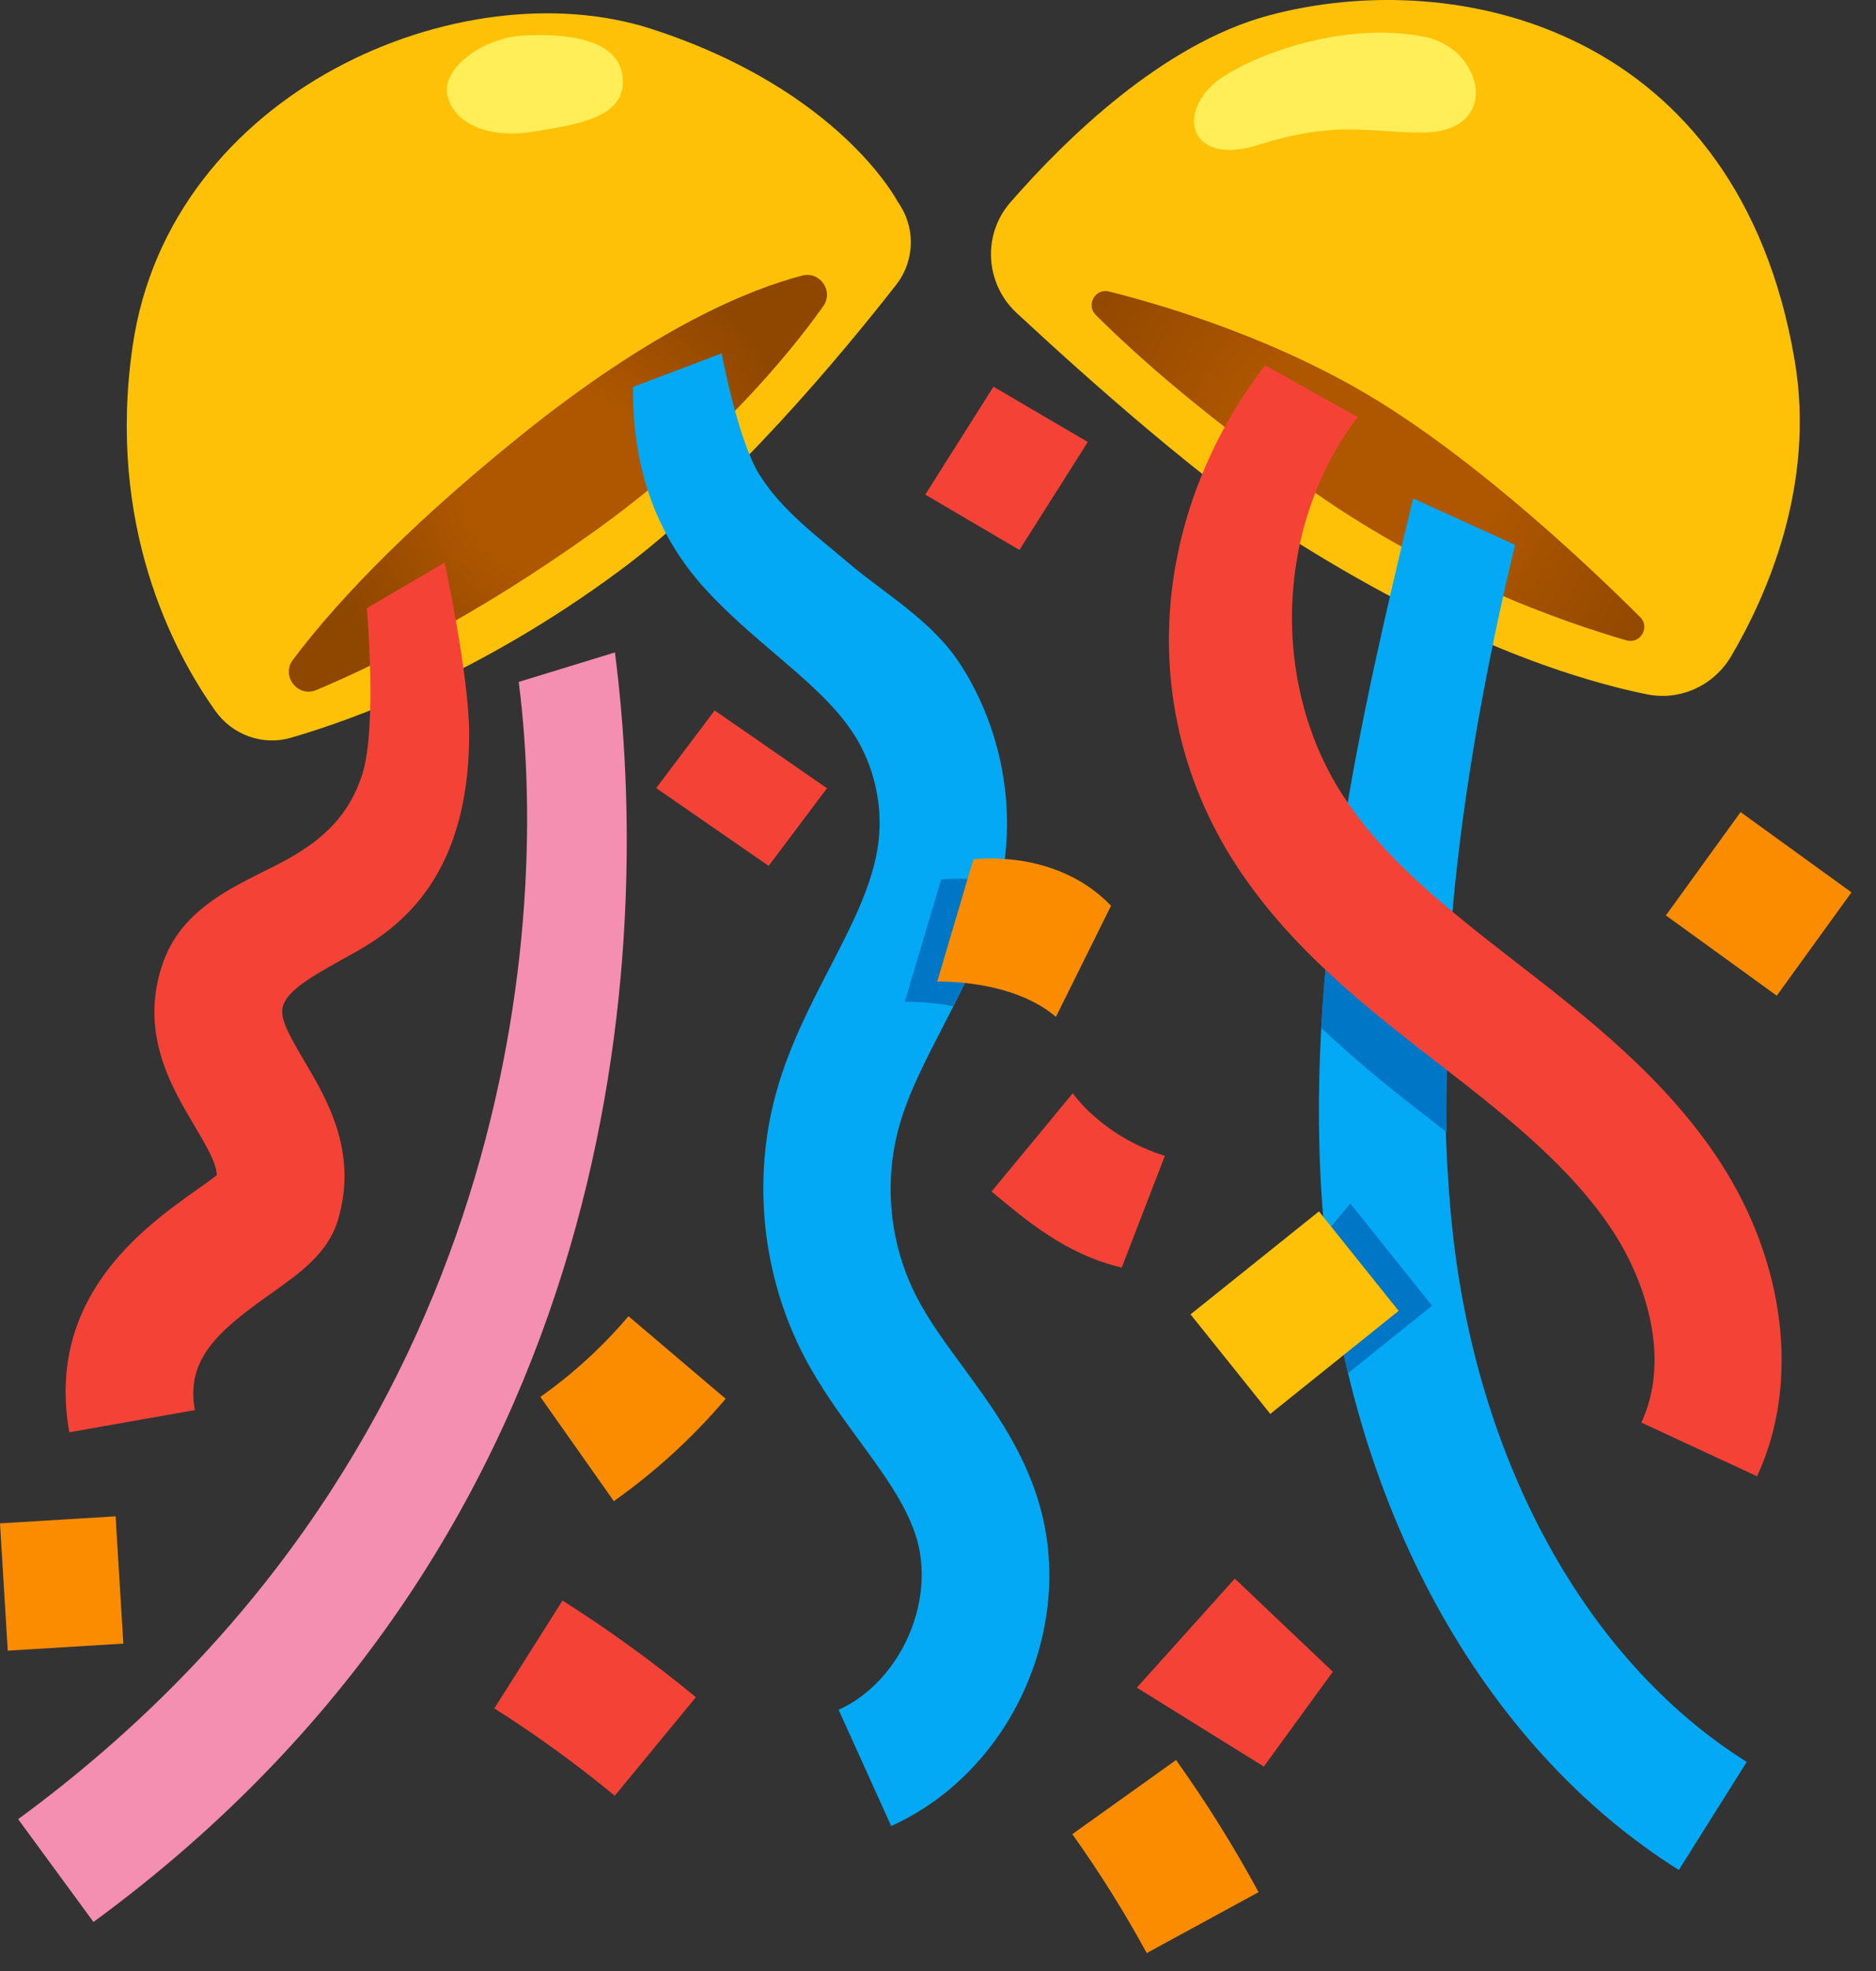 <svg width="60" height="63" viewBox="0 0 60 63" fill="none" xmlns="http://www.w3.org/2000/svg">
<rect x="0" y="0" width="60" height="63" fill="#333333" stroke="none"/>
<defs>
<radialGradient id="paint0_radial_1_1775" cx="0" cy="0" r="1" gradientUnits="userSpaceOnUse" gradientTransform="translate(17.844 15.451) scale(7.695)">
<stop offset="0.376" stop-color="#AF5700"/>
<stop offset="1" stop-color="#8F4700"/>
</radialGradient>
<radialGradient id="paint1_radial_1_1775" cx="0" cy="0" r="1" gradientUnits="userSpaceOnUse" gradientTransform="translate(43.748 14.893) scale(10.814)">
<stop offset="0.376" stop-color="#AF5700"/>
<stop offset="1" stop-color="#8F4700"/>
</radialGradient>
</defs>
<path d="M28.712 6.45C28.992 6.838 29.139 7.307 29.13 7.785C29.12 8.264 28.956 8.727 28.661 9.104C26.964 11.275 23.367 15.621 19.79 18.261C15.377 21.522 11.357 22.984 9.309 23.58C8.402 23.845 7.434 23.494 6.888 22.724C5.543 20.834 3.403 16.783 4.244 11.051C5.431 2.898 14.771 -1.035 20.824 0.921C26.877 2.878 28.712 6.45 28.712 6.45Z" fill="#FFC107"/>
<path d="M10.119 22.056C9.523 22.306 8.983 21.608 9.365 21.093C10.486 19.596 12.661 17.14 16.631 13.94C20.936 10.47 23.988 9.242 25.654 8.809C26.23 8.661 26.674 9.308 26.327 9.792C25.201 11.372 22.832 14.256 18.954 17.022C15.194 19.708 12.004 21.262 10.119 22.056Z" fill="url(#paint0_radial_1_1775)"/>
<path d="M14.312 3.056C14.546 4.065 15.82 4.417 17.053 4.208C18.388 3.983 20.07 3.795 19.912 2.44C19.749 1.038 17.517 1.094 16.692 1.14C15.484 1.212 14.103 2.164 14.312 3.056Z" fill="#FFEE58"/>
<path d="M40.563 0.498C46.657 -1.143 55.605 0.957 57.398 11.514C58.081 15.524 56.486 19.076 55.37 20.971C54.82 21.909 53.745 22.408 52.68 22.194C50.601 21.776 46.729 20.61 41.542 17.369C38.658 15.57 34.734 12.065 32.513 10.001C31.509 9.069 31.412 7.504 32.314 6.47C34.077 4.447 37.18 1.41 40.563 0.498Z" fill="#FFC107"/>
<path d="M35.045 10.067C34.724 9.746 35.03 9.206 35.473 9.318C37.42 9.807 41.012 10.903 44.202 12.895C47.473 14.943 50.78 18.057 52.456 19.723C52.787 20.049 52.461 20.599 52.013 20.467C49.964 19.871 46.199 18.546 42.474 16.034C38.688 13.481 36.278 11.295 35.045 10.067Z" fill="url(#paint1_radial_1_1775)"/>
<path d="M40.227 4.636C38.215 5.267 37.649 3.846 38.724 2.766C39.499 1.986 42.765 0.595 45.598 1.186C47.468 1.578 48.054 4.274 45.419 4.238C43.626 4.213 42.693 3.861 40.227 4.636Z" fill="#FFEE58"/>
<path d="M53.694 59.772C47.35 55.783 43.101 48.012 42.327 38.983C41.628 30.826 43.605 22.566 45.195 15.932L48.456 17.415C46.938 23.764 45.745 31.131 46.387 38.632C47.05 46.392 50.596 53.006 55.865 56.318L53.694 59.772Z" fill="#03A9F4"/>
<path d="M28.503 58.366L26.821 54.651C28.813 53.749 29.965 51.136 29.282 49.062C28.951 48.048 28.238 47.08 27.489 46.056C26.877 45.22 26.24 44.354 25.721 43.36C24.365 40.761 24.044 37.653 24.849 34.836C25.257 33.414 25.904 32.156 26.536 30.938C27.249 29.562 27.917 28.268 28.09 26.963C28.248 25.756 27.962 24.477 27.3 23.453C26.699 22.53 25.771 21.735 24.788 20.9C24.044 20.263 23.27 19.606 22.561 18.831C20.885 16.997 20.233 14.811 20.243 12.37L23.081 11.295C23.081 11.295 23.596 14.067 24.289 15.173C25.017 16.329 26.103 17.114 27.132 17.99C28.294 18.984 29.797 19.815 30.719 21.241C31.901 23.065 32.416 25.348 32.13 27.509C31.866 29.516 30.994 31.198 30.154 32.823C29.593 33.908 29.063 34.932 28.767 35.967C28.248 37.791 28.452 39.804 29.333 41.485C29.71 42.209 30.225 42.912 30.775 43.661C31.682 44.899 32.62 46.173 33.155 47.803C34.495 51.854 32.406 56.603 28.503 58.366Z" fill="#03A9F4"/>
<path d="M2.99 61.433L0.58 58.147C16.034 46.825 17.68 30.245 16.59 21.797L19.667 20.854C20.875 30.194 20.131 48.878 2.99 61.433Z" fill="#F48FB1"/>
<path d="M46 35.982L46.27 36.191C46.24 34.515 46.321 32.828 46.479 31.157C45.114 30.021 43.84 28.803 42.923 27.376C42.897 27.335 42.877 27.294 42.851 27.254C42.576 29.088 42.362 30.963 42.26 32.854C43.478 34.02 44.782 35.039 46 35.982Z" fill="#0076C6"/>
<path d="M56.196 47.187L52.496 45.47C53.439 43.442 52.649 40.991 51.6 39.376C50.234 37.276 48.084 35.605 46 33.99C43.763 32.257 41.231 30.296 39.488 27.58C36.283 22.592 36.849 16.38 40.461 11.677L43.422 13.333C40.823 16.722 40.614 21.781 42.917 25.374C44.278 27.498 46.423 29.154 48.497 30.765C50.739 32.502 53.276 34.469 55.019 37.149C57.118 40.385 57.572 44.231 56.196 47.187Z" fill="#F44336"/>
<path d="M2.216 45.78C1.452 41.46 4.611 39.223 6.307 38.02C6.511 37.877 6.761 37.699 6.934 37.562C6.919 37.2 6.674 36.746 6.216 35.977C5.462 34.708 4.432 32.966 5.222 30.749C5.91 28.823 7.907 28.186 9.232 27.442C10.363 26.805 11.184 26.031 11.591 24.737C12.065 23.229 11.734 19.438 11.734 19.438L14.22 17.985C14.22 17.985 15.005 21.608 15.005 23.453C15.005 28.68 12.106 30.015 10.883 30.703C10.037 31.177 9.237 31.626 9.064 32.115C8.937 32.471 9.115 32.874 9.726 33.903C10.46 35.136 11.459 36.833 10.807 38.998C10.491 40.053 9.604 40.685 8.667 41.347C7.005 42.525 5.935 43.421 6.231 45.072L2.216 45.78Z" fill="#F44336"/>
<path d="M35.876 40.517C34.062 40.084 32.823 39.004 31.713 38.086L34.311 34.943C34.311 34.943 35.233 36.313 37.256 36.945L35.876 40.517Z" fill="#F44336"/>
<path d="M32.605 17.578L29.593 15.81L31.774 12.36L34.791 14.128L32.605 17.578Z" fill="#F44336"/>
<path d="M40.421 56.465L36.36 53.943L39.493 50.458L42.627 53.434L40.421 56.465Z" fill="#F44336"/>
<path d="M53.28 29.26L55.669 25.957L59.216 28.523L56.826 31.826L53.28 29.26Z" fill="#FB8C00"/>
<path d="M24.584 27.677L20.987 25.19L22.857 22.709L26.449 25.195L24.584 27.677Z" fill="#F44336"/>
<path d="M28.936 32.023C28.936 32.023 29.629 31.997 30.49 32.166C31.112 30.943 31.703 29.669 32.008 28.237C30.949 27.998 30.098 28.115 30.098 28.115L28.936 32.023Z" fill="#0076C6"/>
<path d="M33.771 32.502C32.35 31.289 29.975 31.376 29.975 31.376L31.132 27.468C31.132 27.468 33.761 27.101 35.534 28.951L33.771 32.502Z" fill="#FB8C00"/>
<path d="M0 48.692L3.697 48.467L3.945 52.535L0.248 52.761L0 48.692Z" fill="#FB8C00"/>
<path d="M19.632 47.982L17.283 44.649C18.322 43.916 19.275 43.044 20.101 42.071L23.209 44.71C22.158 45.946 20.956 47.045 19.632 47.982Z" fill="#FB8C00"/>
<path d="M19.662 57.398C18.439 56.389 17.145 55.451 15.81 54.606L17.991 51.161C19.469 52.094 20.901 53.133 22.256 54.249L19.662 57.398Z" fill="#F44336"/>
<path d="M42.398 39.411C42.54 41.098 42.739 42.31 43.116 43.89L45.801 41.735L43.188 38.469L42.398 39.411Z" fill="#0076C6"/>
<path d="M38.077 42.012L42.184 38.72L44.733 41.9L40.627 45.193L38.077 42.012Z" fill="#FFC107"/>
<path d="M36.676 62.427C35.962 61.117 35.162 59.839 34.296 58.626L37.613 56.257C38.58 57.608 39.461 59.019 40.253 60.48L36.676 62.427Z" fill="#FB8C00"/>

</svg>
